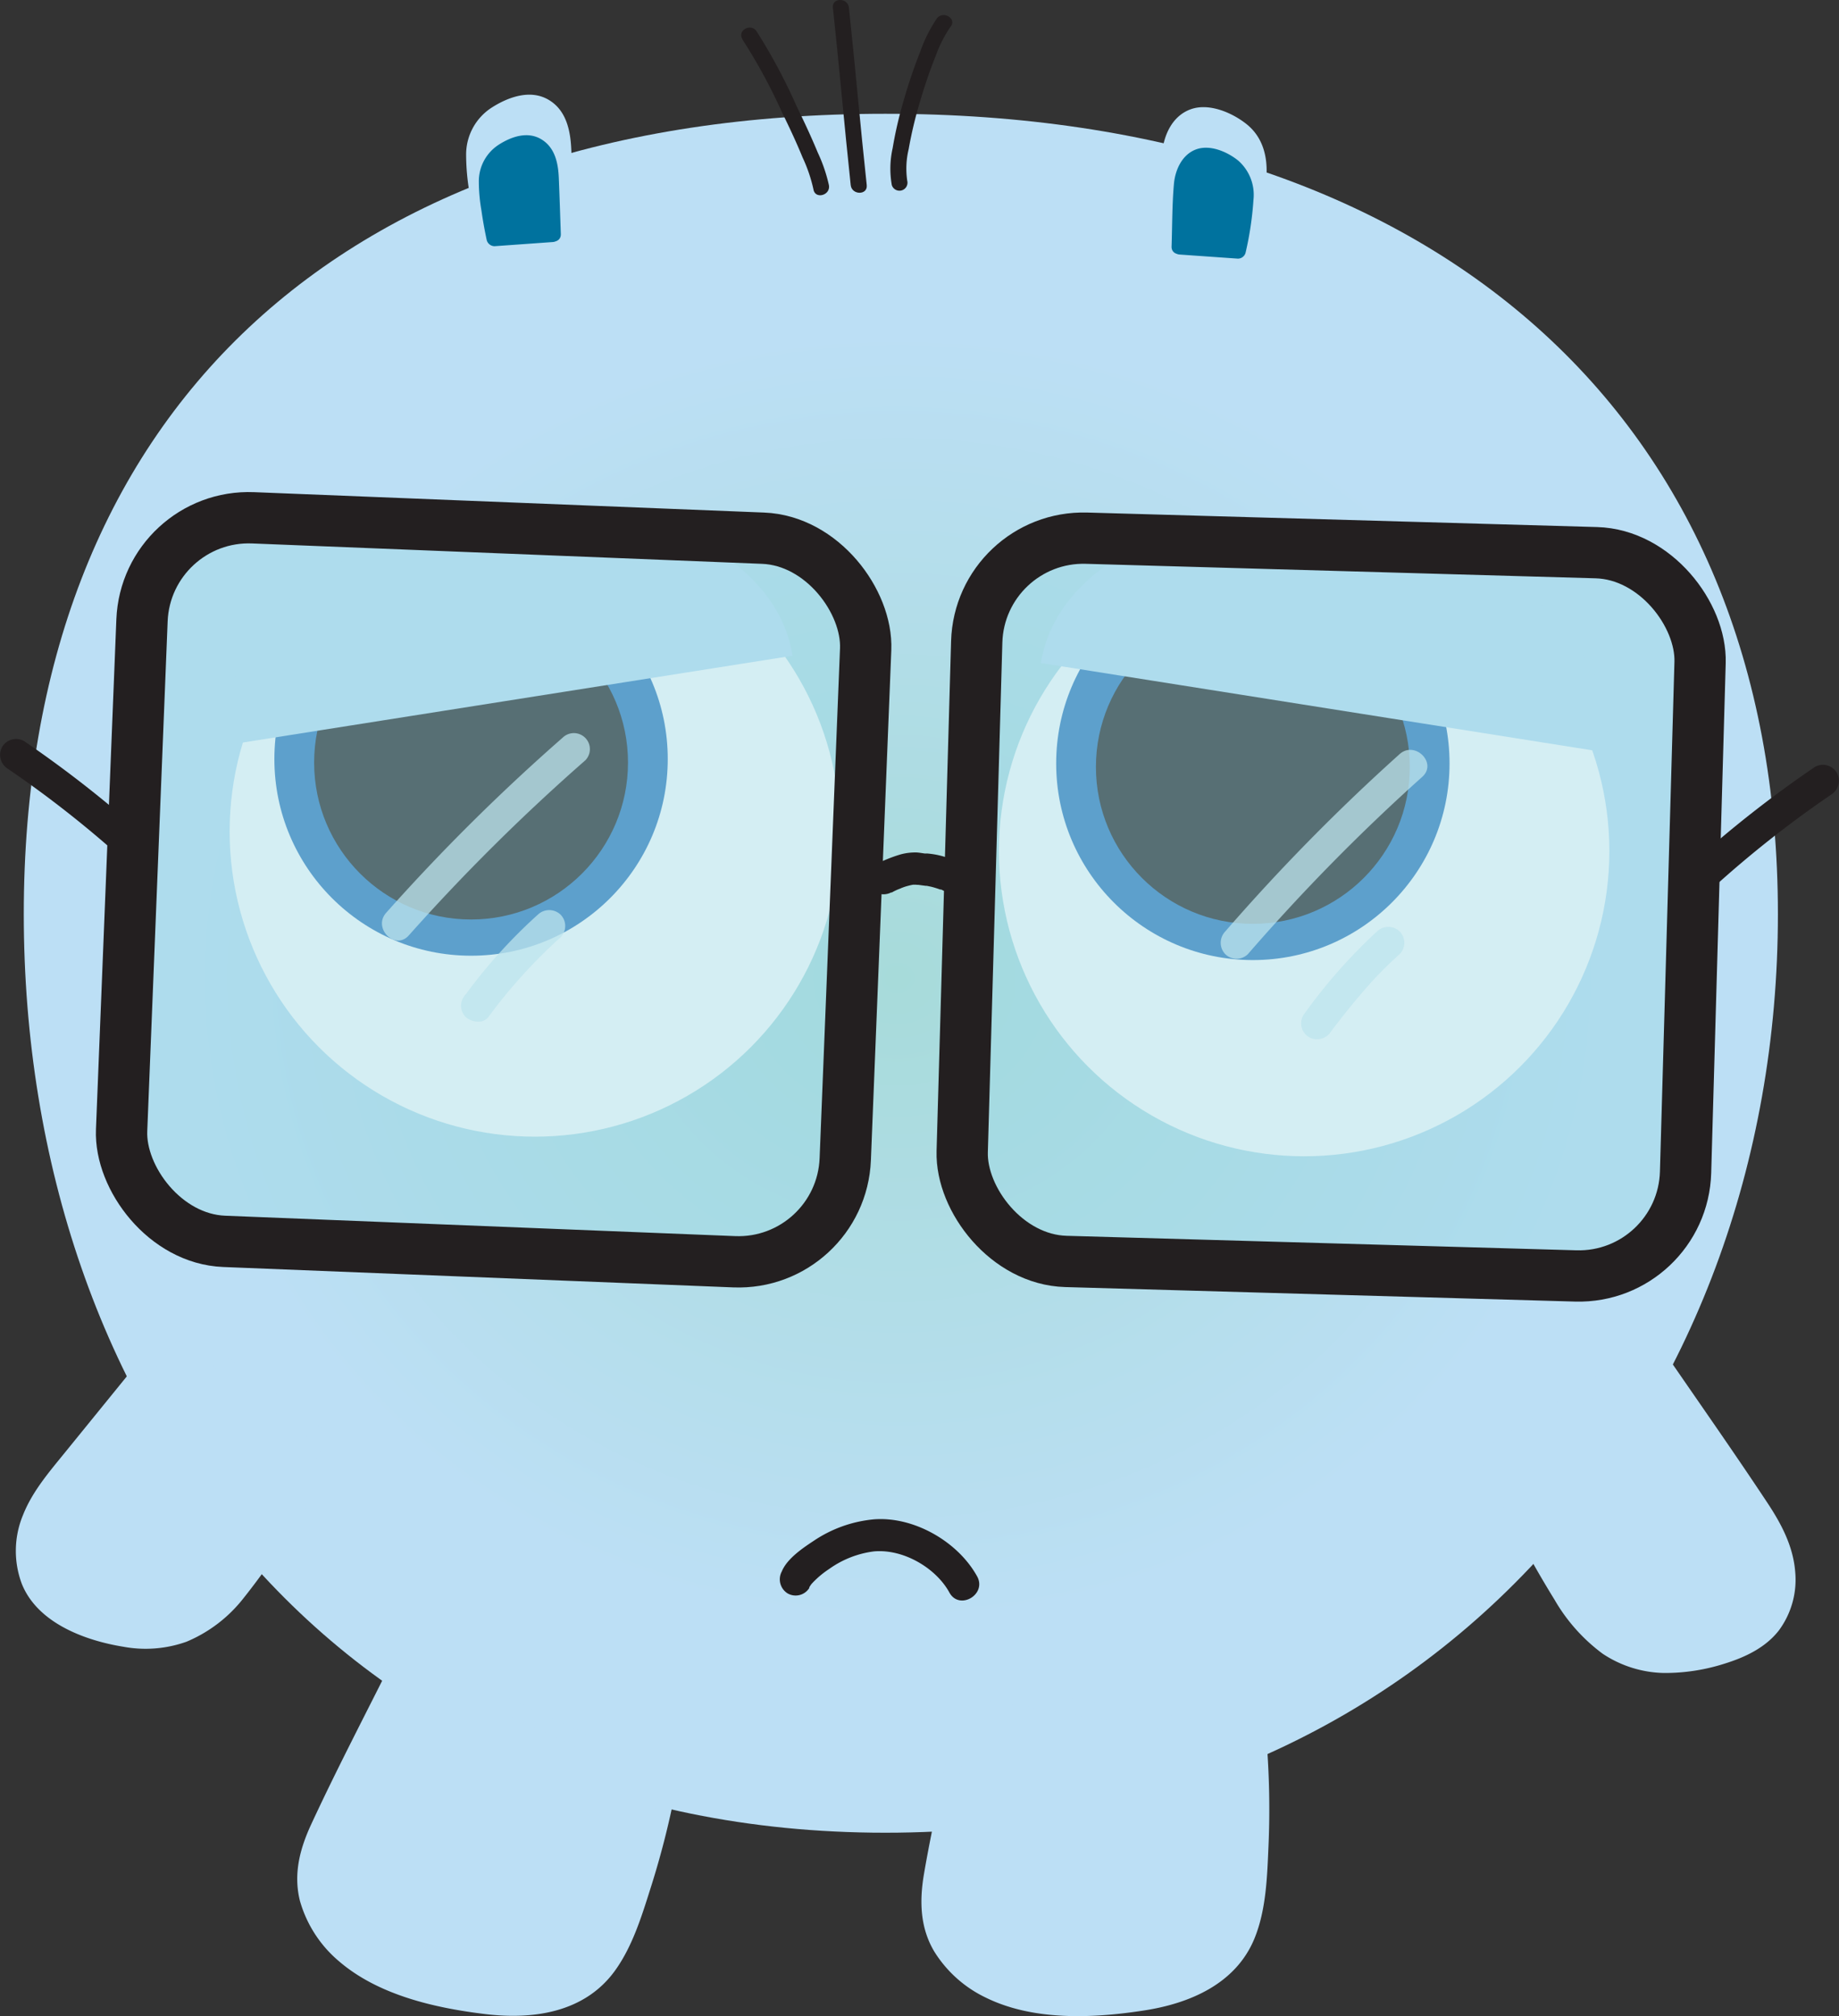 <svg xmlns="http://www.w3.org/2000/svg" xmlns:xlink="http://www.w3.org/1999/xlink" viewBox="0 0 286.86 314.54"><rect x="0" y="0" width="286.86" height="314.54" fill="#333333" stroke="none"/><defs><style>.cls-1{fill:url(#radial-gradient);}.cls-2{fill:#bcdff5;}.cls-3,.cls-7{fill:#231f20;}.cls-4{fill:#00729e;}.cls-5{fill:#fff;stroke:#fff;}.cls-5,.cls-7,.cls-8{stroke-miterlimit:10;}.cls-6{fill:#2e76bb;}.cls-7,.cls-8{stroke:#231f20;}.cls-8{fill:#9cd9e5;fill-opacity:0.43;stroke-width:8px;}.cls-9{opacity:0.75;}.cls-10{fill:#bde4ed;}</style><radialGradient id="radial-gradient" cx="163.52" cy="150.08" r="136.45" gradientTransform="translate(-30.04 9.98) scale(1.04 0.95)" gradientUnits="userSpaceOnUse"><stop offset="0" stop-color="#a7dbda"/><stop offset="0.78" stop-color="#bcdff5"/></radialGradient></defs><title>0-stressed-1</title><g id="Layer_2" data-name="Layer 2"><g id="Layer_1-2" data-name="Layer 1"><path class="cls-1" d="M277.33,142.61c0,77.62-53.76,143.31-139.24,143.31S3.71,220.23,3.71,142.61,52.62,17.75,138.09,17.75,277.33,65,277.33,142.61Z"/><path class="cls-2" d="M62.79,258.59,50.65,283.07c-1.34,2.71-2.7,5.48-3,8.48-.59,5.66,2.79,11.17,7.38,14.53s10.23,4.92,15.8,6.07c7.5,1.56,16.23,2.18,21.91-2.95,2.93-2.65,4.53-6.42,5.88-10.12A131.14,131.14,0,0,0,104.36,278Z"/><path class="cls-2" d="M61.72,258c-4.39,8.84-9,17.6-13.14,26.53-1.78,3.82-2.85,7.78-1.8,12A19.15,19.15,0,0,0,52.91,306c6.15,5.28,15,7.28,22.83,8.22,7.52.9,15.51-.27,20.21-6.81,2.82-3.92,4.27-8.87,5.71-13.41a134.53,134.53,0,0,0,3.91-15.71,1.28,1.28,0,0,0-.57-1.41l-14-6.53L68.62,259.93l-5.19-2.42c-1.45-.68-2.72,1.47-1.27,2.15l14,6.53,22.37,10.43,5.19,2.42-.57-1.42q-1.2,6.45-3,12.75A85.65,85.65,0,0,1,96,302.25c-1.55,3.38-3.7,6.34-7.08,8A20.52,20.52,0,0,1,78.83,312,56.39,56.39,0,0,1,68,310.25a36.92,36.92,0,0,1-11-4.29,18.22,18.22,0,0,1-7.18-8.16c-1.59-3.76-1.12-7.55.49-11.23,2-4.52,4.36-8.9,6.56-13.33l6.95-14C64.59,257.78,62.43,256.51,61.72,258Z"/><path class="cls-2" d="M151.05,263.43l-5.27,26.83c-.58,3-1.16,6-.67,9,.93,5.61,5.63,10,10.95,12.07s11.16,2.05,16.84,1.7c7.64-.48,16.23-2.17,20.36-8.63,2.12-3.32,2.68-7.38,3-11.31a131.15,131.15,0,0,0,0-21.89Z"/><path class="cls-2" d="M149.84,263.1,146.92,278c-.95,4.83-2,9.67-2.82,14.53-.69,4.18-.56,8.3,1.68,12a19.24,19.24,0,0,0,8,7.12c7.43,3.65,16.7,3.24,24.68,2,7.1-1.09,14.28-4.13,17.2-11.18,1.86-4.51,2-9.71,2.21-14.52a132.53,132.53,0,0,0-.34-16.79,1.26,1.26,0,0,0-.92-1.2l-15.23-2.61L157,263.2l-5.65-1c-1.57-.27-2.25,2.14-.66,2.41L166,267.25l24.32,4.16,5.65,1-.92-1.21a131.87,131.87,0,0,1,.44,13.63,76,76,0,0,1-1,12.78,15.15,15.15,0,0,1-5,9.24,21.42,21.42,0,0,1-9,3.93A55.74,55.74,0,0,1,170,311.89a36.51,36.51,0,0,1-12.31-1.35,18.12,18.12,0,0,1-8.67-5.77,13.43,13.43,0,0,1-2.63-10.58c.65-5.05,1.9-10.07,2.88-15.06l3-15.36C152.56,262.2,150.15,261.52,149.84,263.1Z"/><path class="cls-3" d="M115.79,6.13A86.35,86.35,0,0,1,122,17.56c1.12,2.29,2.21,4.6,3.19,7a23.61,23.61,0,0,1,1.7,5c.28,1.58,2.69.91,2.41-.67a24.48,24.48,0,0,0-1.74-5.09c-1-2.42-2.12-4.81-3.27-7.17A88.54,88.54,0,0,0,118,4.86c-.91-1.31-3.08-.06-2.16,1.27Z"/><path class="cls-3" d="M129.92,1.19c1,9.23,1.79,18.47,2.78,27.69.17,1.58,2.67,1.6,2.5,0-1-9.22-1.79-18.46-2.78-27.69-.17-1.58-2.67-1.6-2.5,0Z"/><path class="cls-3" d="M141.52,28.21a12.94,12.94,0,0,1,.22-4.94,64.34,64.34,0,0,1,1.75-7.35c.71-2.43,1.52-4.83,2.46-7.18a19.87,19.87,0,0,1,2.34-4.59c1-1.29-1.21-2.54-2.16-1.26a22.48,22.48,0,0,0-2.59,5.19A78.16,78.16,0,0,0,141,15.55a63,63,0,0,0-1.76,7.57,14.65,14.65,0,0,0-.13,5.75,1.25,1.25,0,0,0,2.41-.66Z"/><path class="cls-2" d="M27.5,207.21,10.26,228.42a37.92,37.92,0,0,0-5.08,7.38c-2.34,5-1.69,9.94.58,13s5.93,4.65,9.67,5.84c5,1.6,11.3,2.42,17.24-1.93,3.06-2.24,5.52-5.52,7.76-8.74A192.27,192.27,0,0,0,51.8,225.57Z"/><path class="cls-2" d="M26.61,206.32,10.16,226.57c-2.48,3.06-5.12,6.1-6.58,9.81a14.6,14.6,0,0,0-.16,10.76c2.47,6.07,9.82,8.8,15.85,9.77a19,19,0,0,0,9.83-.79A22.14,22.14,0,0,0,38,249.31a109.55,109.55,0,0,0,7.7-11q3.81-5.94,7.15-12.15a1.3,1.3,0,0,0-.44-1.71L31.17,208.43l-3-2.3c-1.29-1-2.53,1.2-1.27,2.15l21.26,16.07,3,2.3-.44-1.71A188.56,188.56,0,0,1,38.85,244.1a31,31,0,0,1-7.2,7.86,15.4,15.4,0,0,1-9.08,2.77,26.67,26.67,0,0,1-8.66-1.88c-2.85-1-5.8-2.56-7.46-5.22a11.58,11.58,0,0,1-.79-9.69c1.14-3.42,3.56-6.26,5.8-9l16.92-20.83C29.38,206.85,27.63,205.07,26.61,206.32Z"/><path class="cls-2" d="M257.9,210.73l15.44,22.56a37.85,37.85,0,0,1,4.46,7.77c1.92,5.15.87,10-1.65,12.95s-6.29,4.16-10.12,5c-5.15,1.18-11.45,1.49-17-3.34-2.86-2.48-5-6-7-9.34a191.57,191.57,0,0,1-9.81-19.32Z"/><path class="cls-2" d="M256.82,211.37l13.75,20.09c3.8,5.55,9.09,12.17,6.14,19.28-1.22,2.94-3.85,4.79-6.74,5.87a29.84,29.84,0,0,1-8.69,1.89,16,16,0,0,1-8.8-1.86,22,22,0,0,1-7.35-7.52,158.55,158.55,0,0,1-11.88-22.7l-.44,1.71,22.49-14.27,3.23-2.05c1.35-.86.1-3-1.27-2.16l-22.49,14.28-3.23,2a1.29,1.29,0,0,0-.44,1.71,167.22,167.22,0,0,0,11.4,21.95A27.65,27.65,0,0,0,250,258a17.87,17.87,0,0,0,9.53,3,30.53,30.53,0,0,0,9.43-1.44c3.23-1,6.42-2.49,8.53-5.21a13.31,13.31,0,0,0,2.53-9.22c-.33-3.93-2.15-7.38-4.29-10.62-5.44-8.23-11.14-16.3-16.71-24.44C258.07,208.78,255.9,210,256.82,211.37Z"/><path class="cls-2" d="M88.28,35.18l-.4-11.39a15.19,15.19,0,0,0-.43-3.71,5.4,5.4,0,0,0-3.76-3.94,7.63,7.63,0,0,0-4.64.82,7.6,7.6,0,0,0-4.88,5.33,15,15,0,0,0,0,4.87,81.15,81.15,0,0,0,1.48,8.91Z"/><path class="cls-2" d="M89.53,35.18c-.14-3.91-.26-7.82-.41-11.73-.12-3-.74-6.25-3.58-7.9s-6.25-.4-8.75,1.18A8.7,8.7,0,0,0,72.71,24a35.12,35.12,0,0,0,.54,6.14q.45,3.17,1.16,6.28a1.24,1.24,0,0,0,1.2.91l12.67-.89c1.6-.11,1.61-2.61,0-2.5l-12.67.89,1.21.92q-.66-2.93-1.1-5.9A31,31,0,0,1,75.21,24c.13-3.34,2.41-5.29,5.4-6.31,1.52-.51,3.1-.63,4.33.53a6.43,6.43,0,0,1,1.65,4.55c.23,4.13.3,8.28.44,12.42C87.09,36.79,89.59,36.79,89.53,35.18Z"/><path class="cls-4" d="M86.23,36.51l-.3-8.42a11.74,11.74,0,0,0-.31-2.74,3.91,3.91,0,0,0-2.7-2.91,5.33,5.33,0,0,0-3.33.6A5.53,5.53,0,0,0,76.09,27a11.73,11.73,0,0,0,0,3.6,59.56,59.56,0,0,0,1.08,6.59Z"/><path class="cls-4" d="M87.48,36.51c-.1-2.89-.19-5.78-.31-8.67-.09-2.34-.57-4.82-2.75-6.12s-4.74-.36-6.63.86a6.8,6.8,0,0,0-3.1,5.65,26.54,26.54,0,0,0,.41,4.62c.22,1.56.5,3.1.83,4.64a1.28,1.28,0,0,0,1.21.92l9.09-.65c1.6-.12,1.61-2.62,0-2.5l-9.09.65,1.2.91a35.18,35.18,0,0,1-1.15-8.59c.09-2.27,1.57-3.63,3.62-4.34a2.5,2.5,0,0,1,2.76.31,4.47,4.47,0,0,1,1.08,3.13c.17,3.05.22,6.12.33,9.18C85,38.11,87.54,38.12,87.48,36.51Z"/><path class="cls-2" d="M182,37.13l.41-11.39a15.63,15.63,0,0,1,.42-3.71,5.41,5.41,0,0,1,3.76-3.94,7.61,7.61,0,0,1,4.64.82c2,.88,4.22,2.33,4.89,5.33a15.28,15.28,0,0,1,0,4.87A79.23,79.23,0,0,1,194.62,38Z"/><path class="cls-2" d="M183.2,37.13c.15-4.14.22-8.29.45-12.42a6.42,6.42,0,0,1,1.64-4.55c1.24-1.16,2.82-1,4.33-.53,3,1,5.27,3,5.41,6.31a31.89,31.89,0,0,1-.51,5.85q-.44,3-1.1,5.9l1.2-.92L182,35.88c-1.6-.11-1.59,2.39,0,2.5l12.67.89a1.25,1.25,0,0,0,1.21-.92,66.89,66.89,0,0,0,1.68-11c.16-3.12-.67-6.09-3.21-8.06-2.25-1.76-5.82-3.27-8.65-2.23s-4.2,4-4.45,7c-.38,4.34-.34,8.76-.5,13.11C180.65,38.74,183.15,38.74,183.2,37.13Z"/><path class="cls-4" d="M184,38.46,184.3,30a12.3,12.3,0,0,1,.31-2.74,3.94,3.94,0,0,1,2.7-2.91,5.17,5.17,0,0,1,3.33.6,5.54,5.54,0,0,1,3.51,3.93,11.73,11.73,0,0,1,0,3.6,61.39,61.39,0,0,1-1.07,6.58Z"/><path class="cls-4" d="M185.26,38.46c.1-3.06.15-6.13.32-9.18a4.52,4.52,0,0,1,1.08-3.13,2.5,2.5,0,0,1,2.77-.31c2,.71,3.53,2.07,3.62,4.34a35.19,35.19,0,0,1-1.16,8.59l1.21-.92L184,37.21c-1.61-.12-1.6,2.38,0,2.5l9.09.64a1.24,1.24,0,0,0,1.2-.91,50.81,50.81,0,0,0,1.23-8.22,7.11,7.11,0,0,0-2.38-6.17c-1.71-1.38-4.4-2.54-6.57-1.74s-3.27,3.17-3.46,5.46c-.28,3.21-.25,6.47-.36,9.69C182.7,40.06,185.2,40.06,185.26,38.46Z"/><circle class="cls-5" cx="83.43" cy="129.72" r="47.11"/><circle class="cls-6" cx="73.48" cy="118.42" r="30.68"/><circle class="cls-7" cx="73.48" cy="118.97" r="23.98"/><path class="cls-2" d="M35.59,116.2C33,100,50.66,83.81,75,80s46.07,6.14,48.63,22.3"/><circle class="cls-5" cx="203.43" cy="132.78" r="47.11"/><circle class="cls-6" cx="195.43" cy="119.1" r="30.68"/><circle class="cls-7" cx="195.43" cy="119.65" r="23.98"/><path class="cls-2" d="M162.37,103.44c2.56-16.17,24.33-26.15,48.63-22.3s41.92,20.07,39.36,36.23"/><path class="cls-3" d="M139.05,139.27a8.47,8.47,0,0,1,1.5-.69c-.19,0-.32.13-.05,0l.37-.14a7.58,7.58,0,0,1,.77-.24,7.84,7.84,0,0,1,.81-.18c-.23,0-.28,0,0,0h.4c.08,0,.29.06.36,0-.09,0-.52-.07-.14,0l1.35.18h.09c-.4,0,0,0,.07,0l.68.14a13.56,13.56,0,0,1,1.41.44l.14,0c-.32-.13.07,0,.13.06.22.1.43.21.64.33s.39.25.59.36-.32-.31-.12-.1l.29.26a2.5,2.5,0,0,0,3.53-3.54,12.74,12.74,0,0,0-7.26-3c-.07,0-.5-.06-.16,0s-.16,0-.23,0c-.43-.06-.85-.14-1.28-.16a8.89,8.89,0,0,0-2.41.29,22.51,22.51,0,0,0-4,1.61,2.5,2.5,0,0,0-.89,3.42,2.57,2.57,0,0,0,3.42.89Z"/><path class="cls-3" d="M267.13,138.57a169.07,169.07,0,0,1,18.5-14.6,2.56,2.56,0,0,0,.89-3.42,2.53,2.53,0,0,0-3.42-.9A177.49,177.49,0,0,0,263.6,135a2.5,2.5,0,1,0,3.53,3.53Z"/><path class="cls-3" d="M23.26,131a178.6,178.6,0,0,0-19.5-15.38,2.52,2.52,0,0,0-3.42.9,2.56,2.56,0,0,0,.89,3.42,169.07,169.07,0,0,1,18.5,14.6A2.5,2.5,0,0,0,23.26,131Z"/><rect class="cls-8" x="20.38" y="82.32" width="112.88" height="112.88" rx="16.66" transform="matrix(1, 0.04, -0.04, 1, 5.73, -3.02)"/><g class="cls-9"><path class="cls-10" d="M63.77,145.93a312.8,312.8,0,0,1,27.54-27.32,2.5,2.5,0,0,0-3.53-3.54A311.55,311.55,0,0,0,60.24,142.4c-2.13,2.39,1.39,5.94,3.53,3.53Z"/></g><g class="cls-9"><path class="cls-10" d="M76.18,158.66a82.55,82.55,0,0,1,11.26-12.43,2.52,2.52,0,0,0,0-3.54,2.57,2.57,0,0,0-3.54,0,82,82,0,0,0-11.25,12.44,2.69,2.69,0,0,0-.74,1.76,2.54,2.54,0,0,0,.74,1.77c.89.82,2.68,1.11,3.53,0Z"/></g><rect class="cls-8" x="151.2" y="85.06" width="112.88" height="112.88" rx="16.66" transform="translate(4.11 -5.84) rotate(1.63)"/><g class="cls-9"><path class="cls-10" d="M194.66,148.85a308.74,308.74,0,0,1,27.2-27.66c2.39-2.16-1.15-5.68-3.54-3.54a311.56,311.56,0,0,0-27.2,27.67,2.56,2.56,0,0,0,0,3.53,2.52,2.52,0,0,0,3.54,0Z"/></g><g class="cls-9"><path class="cls-10" d="M207.62,160.92c.21-.29.42-.57.64-.85l.26-.34.21-.27.21-.27.27-.35.63-.79q1.33-1.68,2.75-3.32a60.12,60.12,0,0,1,5.74-5.88,2.51,2.51,0,0,0,0-3.53,2.55,2.55,0,0,0-3.54,0,84.58,84.58,0,0,0-11.49,13.07,2.51,2.51,0,0,0,.9,3.42,2.57,2.57,0,0,0,3.42-.89Z"/></g><path class="cls-3" d="M126.21,247.69c.09-.21.56-.8.14-.3a10.59,10.59,0,0,1,.79-.85,14.44,14.44,0,0,1,2.19-1.76,15.28,15.28,0,0,1,7-2.75c4.62-.41,9.69,2.62,11.77,6.43,1.55,2.82,5.87.3,4.32-2.53-3-5.44-9.89-9.38-16.09-8.9a20.07,20.07,0,0,0-9.38,3.34c-1.73,1.14-4.18,2.79-5,4.79a2.59,2.59,0,0,0,.9,3.42,2.52,2.52,0,0,0,3.42-.89Z"/></g></g></svg>